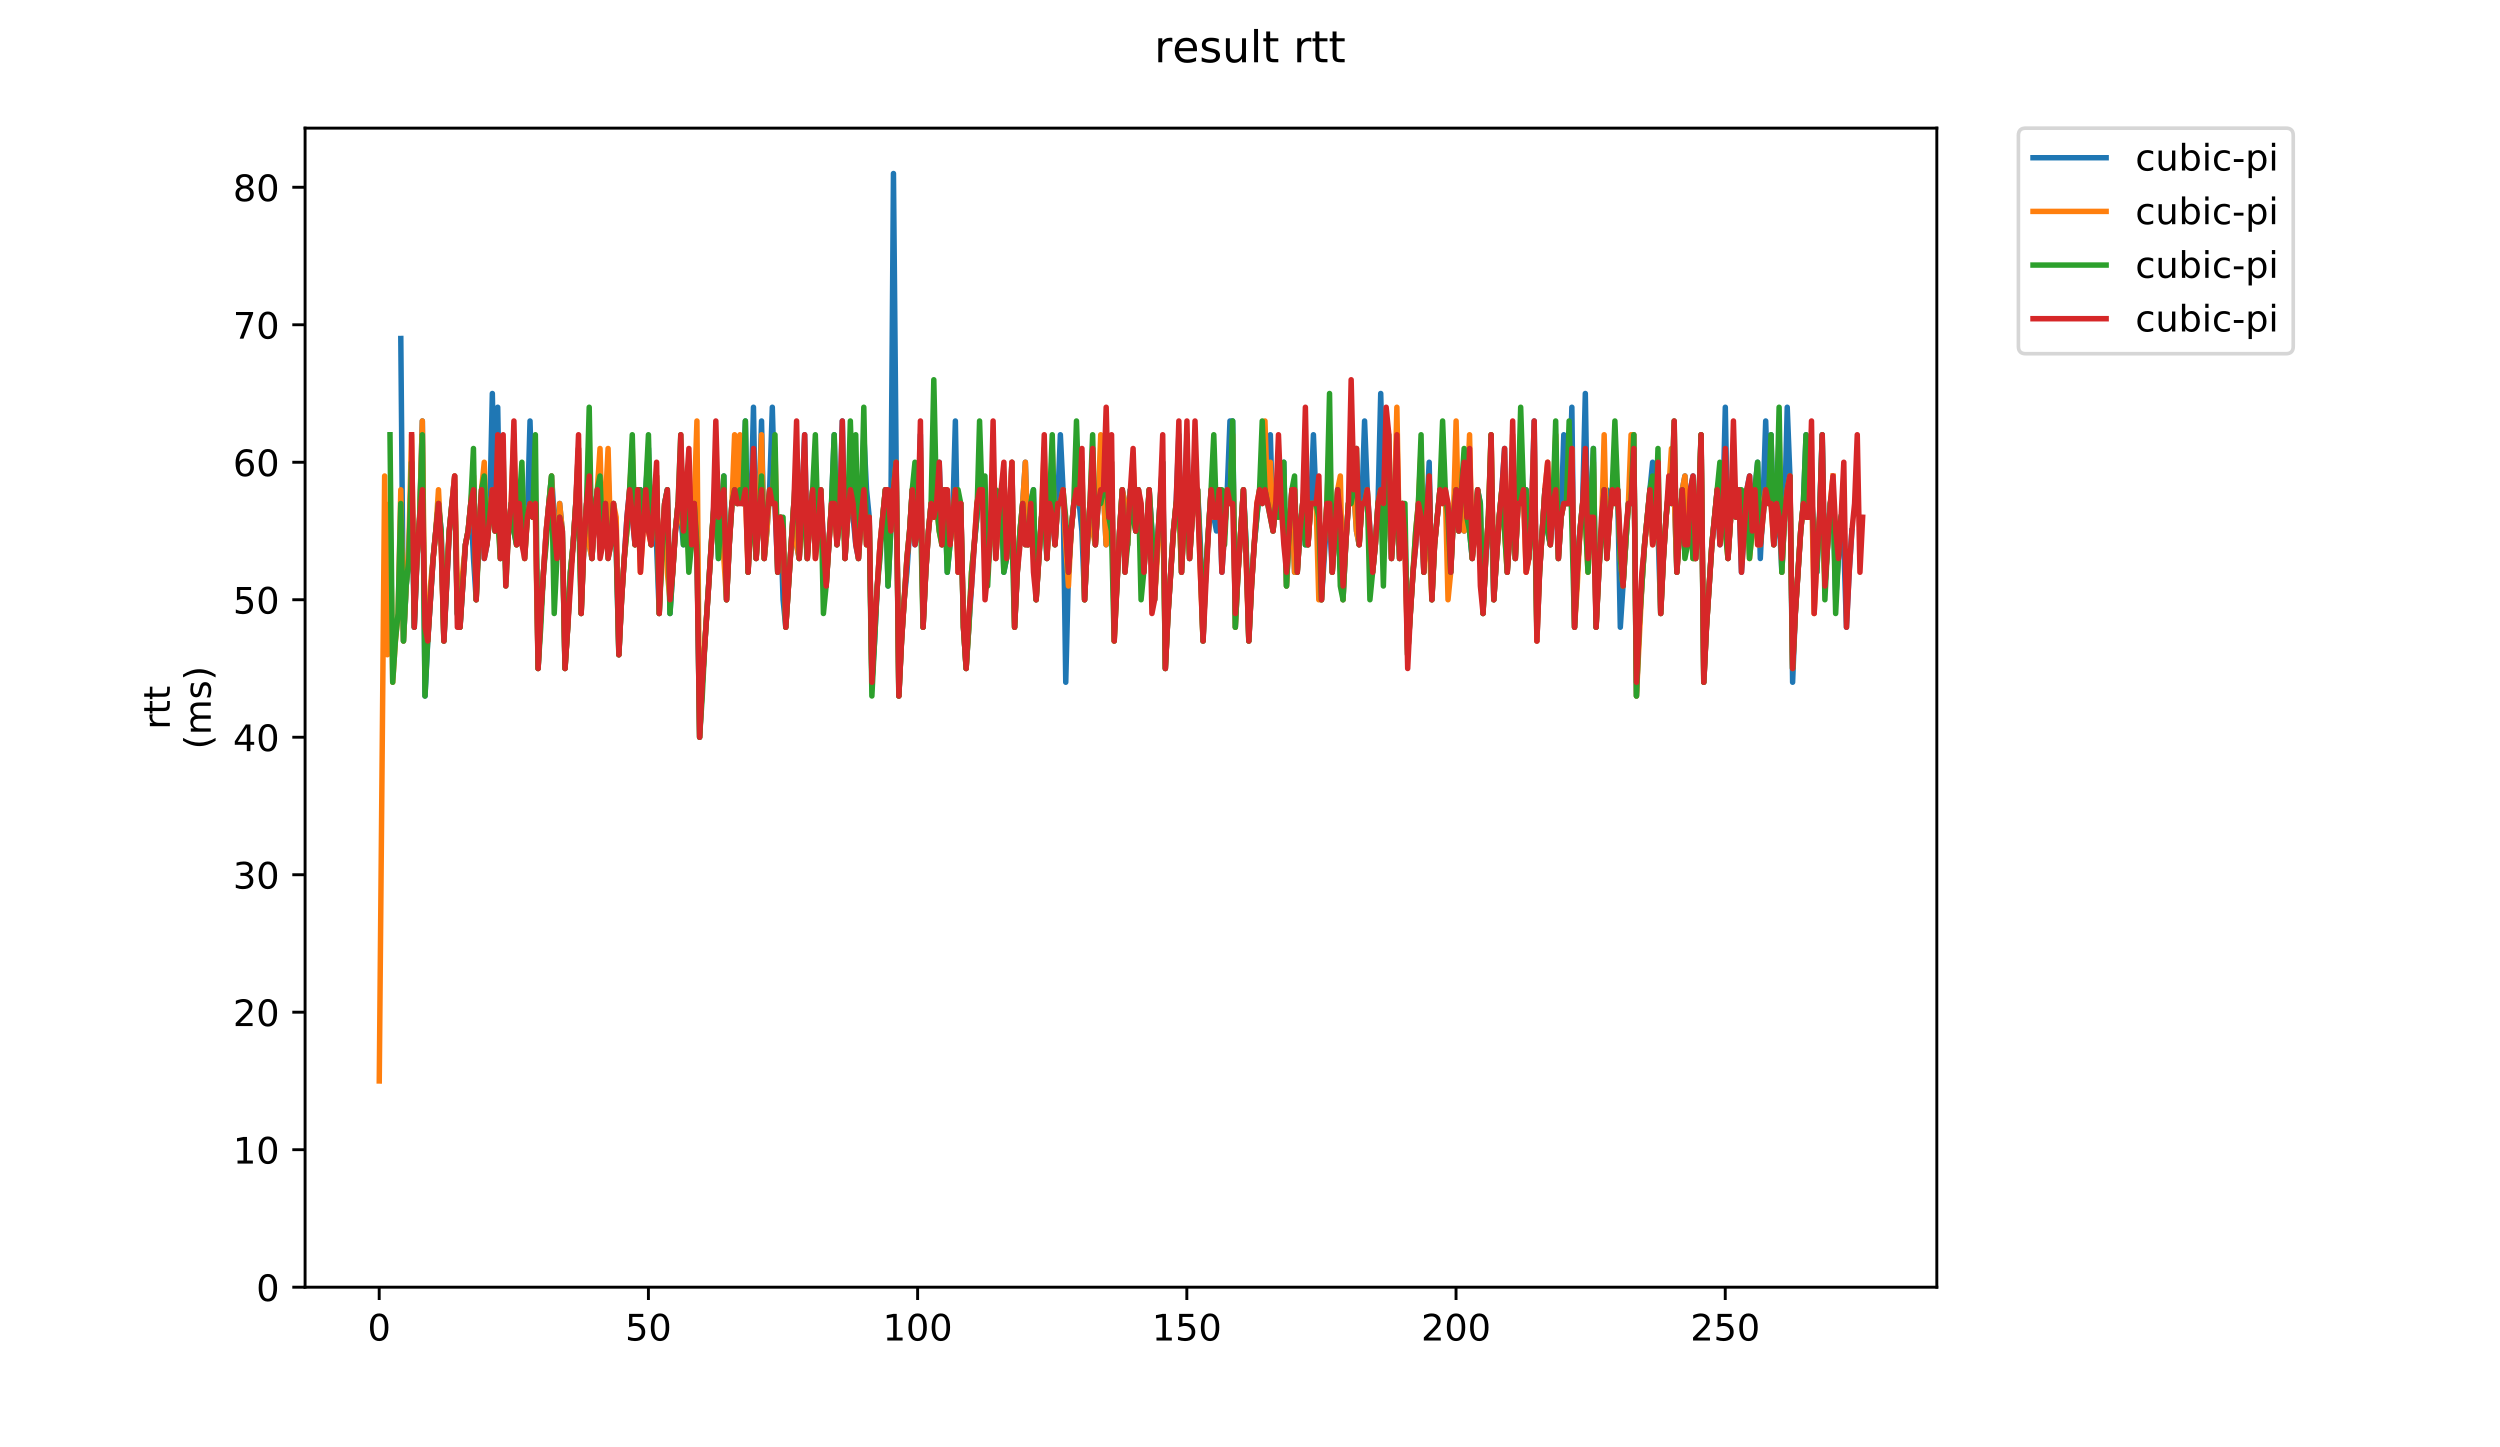 <?xml version="1.0" encoding="utf-8" standalone="no"?>
<!DOCTYPE svg PUBLIC "-//W3C//DTD SVG 1.1//EN"
  "http://www.w3.org/Graphics/SVG/1.1/DTD/svg11.dtd">
<!-- Created with matplotlib (https://matplotlib.org/) -->
<svg height="396pt" version="1.1" viewBox="0 0 684 396" width="684pt" xmlns="http://www.w3.org/2000/svg" xmlns:xlink="http://www.w3.org/1999/xlink">
 <defs>
  <style type="text/css">
*{stroke-linecap:butt;stroke-linejoin:round;}
  </style>
 </defs>
 <g id="figure_1">
  <g id="patch_1">
   <path d="M 0 396 
L 684 396 
L 684 0 
L 0 0 
z
" style="fill:#ffffff;"/>
  </g>
  <g id="axes_1">
   <g id="patch_2">
    <path d="M 83.472 352.174 
L 529.913 352.174 
L 529.913 35.062 
L 83.472 35.062 
z
" style="fill:#ffffff;"/>
   </g>
   <g id="matplotlib.axis_1">
    <g id="xtick_1">
     <g id="line2d_1">
      <defs>
       <path d="M 0 0 
L 0 3.5 
" id="m9f8ca93bd1" style="stroke:#000000;stroke-width:0.8;"/>
      </defs>
      <g>
       <use style="stroke:#000000;stroke-width:0.8;" x="103.75" xlink:href="#m9f8ca93bd1" y="352.174"/>
      </g>
     </g>
     <g id="text_1">
      <!-- 0 -->
      <defs>
       <path d="M 31.781 66.406 
Q 24.172 66.406 20.328 58.906 
Q 16.5 51.422 16.5 36.375 
Q 16.5 21.391 20.328 13.891 
Q 24.172 6.391 31.781 6.391 
Q 39.453 6.391 43.281 13.891 
Q 47.125 21.391 47.125 36.375 
Q 47.125 51.422 43.281 58.906 
Q 39.453 66.406 31.781 66.406 
z
M 31.781 74.219 
Q 44.047 74.219 50.516 64.516 
Q 56.984 54.828 56.984 36.375 
Q 56.984 17.969 50.516 8.266 
Q 44.047 -1.422 31.781 -1.422 
Q 19.531 -1.422 13.062 8.266 
Q 6.594 17.969 6.594 36.375 
Q 6.594 54.828 13.062 64.516 
Q 19.531 74.219 31.781 74.219 
z
" id="DejaVuSans-48"/>
      </defs>
      <g transform="translate(100.569 366.773)scale(0.1 -0.1)">
       <use xlink:href="#DejaVuSans-48"/>
      </g>
     </g>
    </g>
    <g id="xtick_2">
     <g id="line2d_2">
      <g>
       <use style="stroke:#000000;stroke-width:0.8;" x="177.406" xlink:href="#m9f8ca93bd1" y="352.174"/>
      </g>
     </g>
     <g id="text_2">
      <!-- 50 -->
      <defs>
       <path d="M 10.797 72.906 
L 49.516 72.906 
L 49.516 64.594 
L 19.828 64.594 
L 19.828 46.734 
Q 21.969 47.469 24.109 47.828 
Q 26.266 48.188 28.422 48.188 
Q 40.625 48.188 47.75 41.5 
Q 54.891 34.812 54.891 23.391 
Q 54.891 11.625 47.562 5.094 
Q 40.234 -1.422 26.906 -1.422 
Q 22.312 -1.422 17.547 -0.641 
Q 12.797 0.141 7.719 1.703 
L 7.719 11.625 
Q 12.109 9.234 16.797 8.062 
Q 21.484 6.891 26.703 6.891 
Q 35.156 6.891 40.078 11.328 
Q 45.016 15.766 45.016 23.391 
Q 45.016 31 40.078 35.438 
Q 35.156 39.891 26.703 39.891 
Q 22.75 39.891 18.812 39.016 
Q 14.891 38.141 10.797 36.281 
z
" id="DejaVuSans-53"/>
      </defs>
      <g transform="translate(171.043 366.773)scale(0.1 -0.1)">
       <use xlink:href="#DejaVuSans-53"/>
       <use x="63.623" xlink:href="#DejaVuSans-48"/>
      </g>
     </g>
    </g>
    <g id="xtick_3">
     <g id="line2d_3">
      <g>
       <use style="stroke:#000000;stroke-width:0.8;" x="251.061" xlink:href="#m9f8ca93bd1" y="352.174"/>
      </g>
     </g>
     <g id="text_3">
      <!-- 100 -->
      <defs>
       <path d="M 12.406 8.297 
L 28.516 8.297 
L 28.516 63.922 
L 10.984 60.406 
L 10.984 69.391 
L 28.422 72.906 
L 38.281 72.906 
L 38.281 8.297 
L 54.391 8.297 
L 54.391 0 
L 12.406 0 
z
" id="DejaVuSans-49"/>
      </defs>
      <g transform="translate(241.518 366.773)scale(0.1 -0.1)">
       <use xlink:href="#DejaVuSans-49"/>
       <use x="63.623" xlink:href="#DejaVuSans-48"/>
       <use x="127.246" xlink:href="#DejaVuSans-48"/>
      </g>
     </g>
    </g>
    <g id="xtick_4">
     <g id="line2d_4">
      <g>
       <use style="stroke:#000000;stroke-width:0.8;" x="324.717" xlink:href="#m9f8ca93bd1" y="352.174"/>
      </g>
     </g>
     <g id="text_4">
      <!-- 150 -->
      <g transform="translate(315.173 366.773)scale(0.1 -0.1)">
       <use xlink:href="#DejaVuSans-49"/>
       <use x="63.623" xlink:href="#DejaVuSans-53"/>
       <use x="127.246" xlink:href="#DejaVuSans-48"/>
      </g>
     </g>
    </g>
    <g id="xtick_5">
     <g id="line2d_5">
      <g>
       <use style="stroke:#000000;stroke-width:0.8;" x="398.372" xlink:href="#m9f8ca93bd1" y="352.174"/>
      </g>
     </g>
     <g id="text_5">
      <!-- 200 -->
      <defs>
       <path d="M 19.188 8.297 
L 53.609 8.297 
L 53.609 0 
L 7.328 0 
L 7.328 8.297 
Q 12.938 14.109 22.625 23.891 
Q 32.328 33.688 34.812 36.531 
Q 39.547 41.844 41.422 45.531 
Q 43.312 49.219 43.312 52.781 
Q 43.312 58.594 39.234 62.25 
Q 35.156 65.922 28.609 65.922 
Q 23.969 65.922 18.812 64.312 
Q 13.672 62.703 7.812 59.422 
L 7.812 69.391 
Q 13.766 71.781 18.938 73 
Q 24.125 74.219 28.422 74.219 
Q 39.75 74.219 46.484 68.547 
Q 53.219 62.891 53.219 53.422 
Q 53.219 48.922 51.531 44.891 
Q 49.859 40.875 45.406 35.406 
Q 44.188 33.984 37.641 27.219 
Q 31.109 20.453 19.188 8.297 
z
" id="DejaVuSans-50"/>
      </defs>
      <g transform="translate(388.829 366.773)scale(0.1 -0.1)">
       <use xlink:href="#DejaVuSans-50"/>
       <use x="63.623" xlink:href="#DejaVuSans-48"/>
       <use x="127.246" xlink:href="#DejaVuSans-48"/>
      </g>
     </g>
    </g>
    <g id="xtick_6">
     <g id="line2d_6">
      <g>
       <use style="stroke:#000000;stroke-width:0.8;" x="472.028" xlink:href="#m9f8ca93bd1" y="352.174"/>
      </g>
     </g>
     <g id="text_6">
      <!-- 250 -->
      <g transform="translate(462.484 366.773)scale(0.1 -0.1)">
       <use xlink:href="#DejaVuSans-50"/>
       <use x="63.623" xlink:href="#DejaVuSans-53"/>
       <use x="127.246" xlink:href="#DejaVuSans-48"/>
      </g>
     </g>
    </g>
   </g>
   <g id="matplotlib.axis_2">
    <g id="ytick_1">
     <g id="line2d_7">
      <defs>
       <path d="M 0 0 
L -3.5 0 
" id="m2cd973dbc5" style="stroke:#000000;stroke-width:0.8;"/>
      </defs>
      <g>
       <use style="stroke:#000000;stroke-width:0.8;" x="83.472" xlink:href="#m2cd973dbc5" y="352.174"/>
      </g>
     </g>
     <g id="text_7">
      <!-- 0 -->
      <g transform="translate(70.11 355.973)scale(0.1 -0.1)">
       <use xlink:href="#DejaVuSans-48"/>
      </g>
     </g>
    </g>
    <g id="ytick_2">
     <g id="line2d_8">
      <g>
       <use style="stroke:#000000;stroke-width:0.8;" x="83.472" xlink:href="#m2cd973dbc5" y="314.557"/>
      </g>
     </g>
     <g id="text_8">
      <!-- 10 -->
      <g transform="translate(63.747 318.356)scale(0.1 -0.1)">
       <use xlink:href="#DejaVuSans-49"/>
       <use x="63.623" xlink:href="#DejaVuSans-48"/>
      </g>
     </g>
    </g>
    <g id="ytick_3">
     <g id="line2d_9">
      <g>
       <use style="stroke:#000000;stroke-width:0.8;" x="83.472" xlink:href="#m2cd973dbc5" y="276.94"/>
      </g>
     </g>
     <g id="text_9">
      <!-- 20 -->
      <g transform="translate(63.747 280.739)scale(0.1 -0.1)">
       <use xlink:href="#DejaVuSans-50"/>
       <use x="63.623" xlink:href="#DejaVuSans-48"/>
      </g>
     </g>
    </g>
    <g id="ytick_4">
     <g id="line2d_10">
      <g>
       <use style="stroke:#000000;stroke-width:0.8;" x="83.472" xlink:href="#m2cd973dbc5" y="239.323"/>
      </g>
     </g>
     <g id="text_10">
      <!-- 30 -->
      <defs>
       <path d="M 40.578 39.312 
Q 47.656 37.797 51.625 33 
Q 55.609 28.219 55.609 21.188 
Q 55.609 10.406 48.188 4.484 
Q 40.766 -1.422 27.094 -1.422 
Q 22.516 -1.422 17.656 -0.516 
Q 12.797 0.391 7.625 2.203 
L 7.625 11.719 
Q 11.719 9.328 16.594 8.109 
Q 21.484 6.891 26.812 6.891 
Q 36.078 6.891 40.938 10.547 
Q 45.797 14.203 45.797 21.188 
Q 45.797 27.641 41.281 31.266 
Q 36.766 34.906 28.719 34.906 
L 20.219 34.906 
L 20.219 43.016 
L 29.109 43.016 
Q 36.375 43.016 40.234 45.922 
Q 44.094 48.828 44.094 54.297 
Q 44.094 59.906 40.109 62.906 
Q 36.141 65.922 28.719 65.922 
Q 24.656 65.922 20.016 65.031 
Q 15.375 64.156 9.812 62.312 
L 9.812 71.094 
Q 15.438 72.656 20.344 73.438 
Q 25.25 74.219 29.594 74.219 
Q 40.828 74.219 47.359 69.109 
Q 53.906 64.016 53.906 55.328 
Q 53.906 49.266 50.438 45.094 
Q 46.969 40.922 40.578 39.312 
z
" id="DejaVuSans-51"/>
      </defs>
      <g transform="translate(63.747 243.122)scale(0.1 -0.1)">
       <use xlink:href="#DejaVuSans-51"/>
       <use x="63.623" xlink:href="#DejaVuSans-48"/>
      </g>
     </g>
    </g>
    <g id="ytick_5">
     <g id="line2d_11">
      <g>
       <use style="stroke:#000000;stroke-width:0.8;" x="83.472" xlink:href="#m2cd973dbc5" y="201.706"/>
      </g>
     </g>
     <g id="text_11">
      <!-- 40 -->
      <defs>
       <path d="M 37.797 64.312 
L 12.891 25.391 
L 37.797 25.391 
z
M 35.203 72.906 
L 47.609 72.906 
L 47.609 25.391 
L 58.016 25.391 
L 58.016 17.188 
L 47.609 17.188 
L 47.609 0 
L 37.797 0 
L 37.797 17.188 
L 4.891 17.188 
L 4.891 26.703 
z
" id="DejaVuSans-52"/>
      </defs>
      <g transform="translate(63.747 205.505)scale(0.1 -0.1)">
       <use xlink:href="#DejaVuSans-52"/>
       <use x="63.623" xlink:href="#DejaVuSans-48"/>
      </g>
     </g>
    </g>
    <g id="ytick_6">
     <g id="line2d_12">
      <g>
       <use style="stroke:#000000;stroke-width:0.8;" x="83.472" xlink:href="#m2cd973dbc5" y="164.089"/>
      </g>
     </g>
     <g id="text_12">
      <!-- 50 -->
      <g transform="translate(63.747 167.888)scale(0.1 -0.1)">
       <use xlink:href="#DejaVuSans-53"/>
       <use x="63.623" xlink:href="#DejaVuSans-48"/>
      </g>
     </g>
    </g>
    <g id="ytick_7">
     <g id="line2d_13">
      <g>
       <use style="stroke:#000000;stroke-width:0.8;" x="83.472" xlink:href="#m2cd973dbc5" y="126.472"/>
      </g>
     </g>
     <g id="text_13">
      <!-- 60 -->
      <defs>
       <path d="M 33.016 40.375 
Q 26.375 40.375 22.484 35.828 
Q 18.609 31.297 18.609 23.391 
Q 18.609 15.531 22.484 10.953 
Q 26.375 6.391 33.016 6.391 
Q 39.656 6.391 43.531 10.953 
Q 47.406 15.531 47.406 23.391 
Q 47.406 31.297 43.531 35.828 
Q 39.656 40.375 33.016 40.375 
z
M 52.594 71.297 
L 52.594 62.312 
Q 48.875 64.062 45.094 64.984 
Q 41.312 65.922 37.594 65.922 
Q 27.828 65.922 22.672 59.328 
Q 17.531 52.734 16.797 39.406 
Q 19.672 43.656 24.016 45.922 
Q 28.375 48.188 33.594 48.188 
Q 44.578 48.188 50.953 41.516 
Q 57.328 34.859 57.328 23.391 
Q 57.328 12.156 50.688 5.359 
Q 44.047 -1.422 33.016 -1.422 
Q 20.359 -1.422 13.672 8.266 
Q 6.984 17.969 6.984 36.375 
Q 6.984 53.656 15.188 63.938 
Q 23.391 74.219 37.203 74.219 
Q 40.922 74.219 44.703 73.484 
Q 48.484 72.75 52.594 71.297 
z
" id="DejaVuSans-54"/>
      </defs>
      <g transform="translate(63.747 130.271)scale(0.1 -0.1)">
       <use xlink:href="#DejaVuSans-54"/>
       <use x="63.623" xlink:href="#DejaVuSans-48"/>
      </g>
     </g>
    </g>
    <g id="ytick_8">
     <g id="line2d_14">
      <g>
       <use style="stroke:#000000;stroke-width:0.8;" x="83.472" xlink:href="#m2cd973dbc5" y="88.855"/>
      </g>
     </g>
     <g id="text_14">
      <!-- 70 -->
      <defs>
       <path d="M 8.203 72.906 
L 55.078 72.906 
L 55.078 68.703 
L 28.609 0 
L 18.312 0 
L 43.219 64.594 
L 8.203 64.594 
z
" id="DejaVuSans-55"/>
      </defs>
      <g transform="translate(63.747 92.654)scale(0.1 -0.1)">
       <use xlink:href="#DejaVuSans-55"/>
       <use x="63.623" xlink:href="#DejaVuSans-48"/>
      </g>
     </g>
    </g>
    <g id="ytick_9">
     <g id="line2d_15">
      <g>
       <use style="stroke:#000000;stroke-width:0.8;" x="83.472" xlink:href="#m2cd973dbc5" y="51.238"/>
      </g>
     </g>
     <g id="text_15">
      <!-- 80 -->
      <defs>
       <path d="M 31.781 34.625 
Q 24.75 34.625 20.719 30.859 
Q 16.703 27.094 16.703 20.516 
Q 16.703 13.922 20.719 10.156 
Q 24.75 6.391 31.781 6.391 
Q 38.812 6.391 42.859 10.172 
Q 46.922 13.969 46.922 20.516 
Q 46.922 27.094 42.891 30.859 
Q 38.875 34.625 31.781 34.625 
z
M 21.922 38.812 
Q 15.578 40.375 12.031 44.719 
Q 8.5 49.078 8.5 55.328 
Q 8.5 64.062 14.719 69.141 
Q 20.953 74.219 31.781 74.219 
Q 42.672 74.219 48.875 69.141 
Q 55.078 64.062 55.078 55.328 
Q 55.078 49.078 51.531 44.719 
Q 48 40.375 41.703 38.812 
Q 48.828 37.156 52.797 32.312 
Q 56.781 27.484 56.781 20.516 
Q 56.781 9.906 50.312 4.234 
Q 43.844 -1.422 31.781 -1.422 
Q 19.734 -1.422 13.25 4.234 
Q 6.781 9.906 6.781 20.516 
Q 6.781 27.484 10.781 32.312 
Q 14.797 37.156 21.922 38.812 
z
M 18.312 54.391 
Q 18.312 48.734 21.844 45.562 
Q 25.391 42.391 31.781 42.391 
Q 38.141 42.391 41.719 45.562 
Q 45.312 48.734 45.312 54.391 
Q 45.312 60.062 41.719 63.234 
Q 38.141 66.406 31.781 66.406 
Q 25.391 66.406 21.844 63.234 
Q 18.312 60.062 18.312 54.391 
z
" id="DejaVuSans-56"/>
      </defs>
      <g transform="translate(63.747 55.037)scale(0.1 -0.1)">
       <use xlink:href="#DejaVuSans-56"/>
       <use x="63.623" xlink:href="#DejaVuSans-48"/>
      </g>
     </g>
    </g>
    <g id="text_16">
     <!-- rtt -->
     <defs>
      <path d="M 41.109 46.297 
Q 39.594 47.172 37.812 47.578 
Q 36.031 48 33.891 48 
Q 26.266 48 22.188 43.047 
Q 18.109 38.094 18.109 28.812 
L 18.109 0 
L 9.078 0 
L 9.078 54.688 
L 18.109 54.688 
L 18.109 46.188 
Q 20.953 51.172 25.484 53.578 
Q 30.031 56 36.531 56 
Q 37.453 56 38.578 55.875 
Q 39.703 55.766 41.062 55.516 
z
" id="DejaVuSans-114"/>
      <path d="M 18.312 70.219 
L 18.312 54.688 
L 36.812 54.688 
L 36.812 47.703 
L 18.312 47.703 
L 18.312 18.016 
Q 18.312 11.328 20.141 9.422 
Q 21.969 7.516 27.594 7.516 
L 36.812 7.516 
L 36.812 0 
L 27.594 0 
Q 17.188 0 13.234 3.875 
Q 9.281 7.766 9.281 18.016 
L 9.281 47.703 
L 2.688 47.703 
L 2.688 54.688 
L 9.281 54.688 
L 9.281 70.219 
z
" id="DejaVuSans-116"/>
     </defs>
     <g transform="translate(46.47 199.594)rotate(-90)scale(0.1 -0.1)">
      <use xlink:href="#DejaVuSans-114"/>
      <use x="41.113" xlink:href="#DejaVuSans-116"/>
      <use x="80.322" xlink:href="#DejaVuSans-116"/>
     </g>
     <!-- (ms) -->
     <defs>
      <path d="M 31 75.875 
Q 24.469 64.656 21.281 53.656 
Q 18.109 42.672 18.109 31.391 
Q 18.109 20.125 21.312 9.062 
Q 24.516 -2 31 -13.188 
L 23.188 -13.188 
Q 15.875 -1.703 12.234 9.375 
Q 8.594 20.453 8.594 31.391 
Q 8.594 42.281 12.203 53.312 
Q 15.828 64.359 23.188 75.875 
z
" id="DejaVuSans-40"/>
      <path d="M 52 44.188 
Q 55.375 50.25 60.062 53.125 
Q 64.75 56 71.094 56 
Q 79.641 56 84.281 50.016 
Q 88.922 44.047 88.922 33.016 
L 88.922 0 
L 79.891 0 
L 79.891 32.719 
Q 79.891 40.578 77.094 44.375 
Q 74.312 48.188 68.609 48.188 
Q 61.625 48.188 57.562 43.547 
Q 53.516 38.922 53.516 30.906 
L 53.516 0 
L 44.484 0 
L 44.484 32.719 
Q 44.484 40.625 41.703 44.406 
Q 38.922 48.188 33.109 48.188 
Q 26.219 48.188 22.156 43.531 
Q 18.109 38.875 18.109 30.906 
L 18.109 0 
L 9.078 0 
L 9.078 54.688 
L 18.109 54.688 
L 18.109 46.188 
Q 21.188 51.219 25.484 53.609 
Q 29.781 56 35.688 56 
Q 41.656 56 45.828 52.969 
Q 50 49.953 52 44.188 
z
" id="DejaVuSans-109"/>
      <path d="M 44.281 53.078 
L 44.281 44.578 
Q 40.484 46.531 36.375 47.5 
Q 32.281 48.484 27.875 48.484 
Q 21.188 48.484 17.844 46.438 
Q 14.5 44.391 14.5 40.281 
Q 14.5 37.156 16.891 35.375 
Q 19.281 33.594 26.516 31.984 
L 29.594 31.297 
Q 39.156 29.25 43.188 25.516 
Q 47.219 21.781 47.219 15.094 
Q 47.219 7.469 41.188 3.016 
Q 35.156 -1.422 24.609 -1.422 
Q 20.219 -1.422 15.453 -0.562 
Q 10.688 0.297 5.422 2 
L 5.422 11.281 
Q 10.406 8.688 15.234 7.391 
Q 20.062 6.109 24.812 6.109 
Q 31.156 6.109 34.562 8.281 
Q 37.984 10.453 37.984 14.406 
Q 37.984 18.062 35.516 20.016 
Q 33.062 21.969 24.703 23.781 
L 21.578 24.516 
Q 13.234 26.266 9.516 29.906 
Q 5.812 33.547 5.812 39.891 
Q 5.812 47.609 11.281 51.797 
Q 16.75 56 26.812 56 
Q 31.781 56 36.172 55.266 
Q 40.578 54.547 44.281 53.078 
z
" id="DejaVuSans-115"/>
      <path d="M 8.016 75.875 
L 15.828 75.875 
Q 23.141 64.359 26.781 53.312 
Q 30.422 42.281 30.422 31.391 
Q 30.422 20.453 26.781 9.375 
Q 23.141 -1.703 15.828 -13.188 
L 8.016 -13.188 
Q 14.5 -2 17.703 9.062 
Q 20.906 20.125 20.906 31.391 
Q 20.906 42.672 17.703 53.656 
Q 14.5 64.656 8.016 75.875 
z
" id="DejaVuSans-41"/>
     </defs>
     <g transform="translate(57.668 204.995)rotate(-90)scale(0.1 -0.1)">
      <use xlink:href="#DejaVuSans-40"/>
      <use x="39.014" xlink:href="#DejaVuSans-109"/>
      <use x="136.426" xlink:href="#DejaVuSans-115"/>
      <use x="188.525" xlink:href="#DejaVuSans-41"/>
     </g>
    </g>
   </g>
   <g id="line2d_16">
    <path clip-path="url(#pb94a076d55)" d="M 109.659 92.617 
L 110.396 175.374 
L 111.132 160.327 
L 111.869 152.804 
L 112.605 126.472 
L 113.342 171.612 
L 114.078 152.804 
L 114.815 141.519 
L 115.551 115.187 
L 116.288 190.421 
L 117.025 175.374 
L 118.498 152.804 
L 119.971 137.757 
L 120.707 145.28 
L 121.444 175.374 
L 122.917 145.28 
L 124.39 130.234 
L 125.127 167.851 
L 125.863 171.612 
L 127.336 149.042 
L 128.073 145.28 
L 128.809 137.757 
L 129.546 152.804 
L 130.283 164.089 
L 131.019 145.28 
L 131.756 133.995 
L 132.492 152.804 
L 133.229 149.042 
L 133.965 141.519 
L 134.702 107.663 
L 135.438 145.28 
L 136.175 111.425 
L 136.912 152.804 
L 137.648 137.757 
L 138.385 156.566 
L 139.121 145.28 
L 139.858 137.757 
L 140.594 145.28 
L 141.331 149.042 
L 142.067 137.757 
L 142.804 149.042 
L 143.541 149.042 
L 144.277 141.519 
L 145.014 115.187 
L 145.75 141.519 
L 146.487 137.757 
L 147.223 182.897 
L 147.96 167.851 
L 149.433 145.28 
L 150.906 130.234 
L 152.379 152.804 
L 153.116 137.757 
L 153.852 145.28 
L 154.589 182.897 
L 155.325 171.612 
L 156.062 156.566 
L 156.799 149.042 
L 157.535 137.757 
L 158.272 122.71 
L 159.008 167.851 
L 159.745 149.042 
L 160.481 137.757 
L 161.218 149.042 
L 161.954 152.804 
L 162.691 141.519 
L 163.428 133.995 
L 164.164 149.042 
L 164.901 149.042 
L 165.637 137.757 
L 166.374 130.234 
L 167.11 149.042 
L 167.847 137.757 
L 168.583 149.042 
L 169.32 179.136 
L 170.057 164.089 
L 171.53 141.519 
L 172.266 133.995 
L 173.739 149.042 
L 174.476 133.995 
L 175.212 133.995 
L 175.949 145.28 
L 177.422 122.71 
L 178.159 149.042 
L 178.895 137.757 
L 179.632 149.042 
L 180.368 167.851 
L 181.105 149.042 
L 181.841 137.757 
L 182.578 133.995 
L 183.315 167.851 
L 184.788 145.28 
L 185.524 137.757 
L 186.261 141.519 
L 186.997 149.042 
L 187.734 137.757 
L 188.47 133.995 
L 189.207 149.042 
L 189.944 137.757 
L 190.68 149.042 
L 191.417 201.706 
L 192.153 186.659 
L 195.836 130.234 
L 196.573 152.804 
L 198.046 130.234 
L 198.782 164.089 
L 199.519 149.042 
L 200.255 137.757 
L 200.992 133.995 
L 201.728 137.757 
L 202.465 133.995 
L 203.202 137.757 
L 203.938 115.187 
L 204.675 156.566 
L 205.411 141.519 
L 206.148 111.425 
L 206.884 152.804 
L 207.621 141.519 
L 208.357 115.187 
L 209.094 152.804 
L 209.831 145.28 
L 210.567 133.995 
L 211.304 111.425 
L 212.04 137.757 
L 212.777 156.566 
L 213.513 141.519 
L 214.25 164.089 
L 214.986 171.612 
L 217.196 137.757 
L 217.933 149.042 
L 218.669 152.804 
L 219.406 137.757 
L 220.142 118.949 
L 220.879 152.804 
L 221.615 141.519 
L 222.352 133.995 
L 223.088 133.995 
L 223.825 145.28 
L 224.562 133.995 
L 225.298 149.042 
L 226.035 160.327 
L 227.508 137.757 
L 228.244 118.949 
L 228.981 149.042 
L 229.717 141.519 
L 230.454 115.187 
L 231.191 152.804 
L 231.927 141.519 
L 232.664 133.995 
L 234.137 149.042 
L 234.873 152.804 
L 235.61 141.519 
L 236.346 118.949 
L 237.083 133.995 
L 237.82 141.519 
L 238.556 186.659 
L 239.293 175.374 
L 240.029 160.327 
L 240.766 149.042 
L 242.239 133.995 
L 242.975 160.327 
L 243.712 145.28 
L 244.449 47.476 
L 245.185 126.472 
L 245.922 190.421 
L 246.658 175.374 
L 247.395 164.089 
L 248.131 156.566 
L 249.604 133.995 
L 250.341 149.042 
L 251.078 145.28 
L 251.814 118.949 
L 252.551 171.612 
L 253.287 156.566 
L 254.024 145.28 
L 254.76 137.757 
L 255.497 141.519 
L 256.233 137.757 
L 256.97 126.472 
L 257.707 149.042 
L 258.443 133.995 
L 259.18 156.566 
L 260.653 141.519 
L 261.389 115.187 
L 262.126 156.566 
L 262.862 137.757 
L 263.599 171.612 
L 264.336 182.897 
L 266.545 149.042 
L 268.018 133.995 
L 269.491 141.519 
L 270.228 156.566 
L 271.701 133.995 
L 272.438 152.804 
L 273.174 141.519 
L 273.911 133.995 
L 274.647 156.566 
L 275.384 152.804 
L 276.12 141.519 
L 276.857 126.472 
L 277.594 171.612 
L 278.33 156.566 
L 279.067 145.28 
L 279.803 137.757 
L 280.54 126.472 
L 281.276 149.042 
L 282.013 137.757 
L 282.749 133.995 
L 283.486 164.089 
L 284.959 141.519 
L 285.696 137.757 
L 286.432 152.804 
L 287.169 137.757 
L 287.905 141.519 
L 288.642 149.042 
L 289.378 137.757 
L 290.115 118.949 
L 290.852 133.995 
L 291.588 186.659 
L 292.325 156.566 
L 293.061 145.28 
L 293.798 137.757 
L 294.534 133.995 
L 295.271 137.757 
L 296.007 145.28 
L 296.744 164.089 
L 297.481 149.042 
L 298.217 137.757 
L 298.954 141.519 
L 299.69 149.042 
L 300.427 137.757 
L 301.163 133.995 
L 301.9 133.995 
L 302.636 149.042 
L 303.373 141.519 
L 304.11 126.472 
L 304.846 171.612 
L 305.583 160.327 
L 306.319 145.28 
L 307.056 133.995 
L 307.792 137.757 
L 308.529 149.042 
L 309.265 133.995 
L 310.002 141.519 
L 310.739 145.28 
L 311.475 133.995 
L 312.948 156.566 
L 314.421 133.995 
L 315.158 145.28 
L 315.894 164.089 
L 316.631 149.042 
L 318.104 126.472 
L 318.841 182.897 
L 319.577 167.851 
L 321.05 145.28 
L 321.787 137.757 
L 322.523 118.949 
L 323.26 156.566 
L 323.997 141.519 
L 324.733 118.949 
L 325.47 152.804 
L 326.206 141.519 
L 326.943 133.995 
L 327.679 133.995 
L 328.416 149.042 
L 329.152 175.374 
L 329.889 156.566 
L 331.362 133.995 
L 332.099 141.519 
L 332.835 145.28 
L 333.572 133.995 
L 334.308 156.566 
L 335.781 133.995 
L 336.518 115.187 
L 337.255 115.187 
L 337.991 171.612 
L 338.728 156.566 
L 340.201 133.995 
L 340.937 149.042 
L 341.674 175.374 
L 342.41 160.327 
L 343.147 149.042 
L 344.62 133.995 
L 345.357 137.757 
L 346.093 133.995 
L 346.83 137.757 
L 347.566 118.949 
L 348.303 145.28 
L 349.039 137.757 
L 349.776 141.519 
L 350.513 141.519 
L 351.249 126.472 
L 351.986 160.327 
L 352.722 145.28 
L 353.459 133.995 
L 354.195 156.566 
L 354.932 156.566 
L 355.668 145.28 
L 356.405 137.757 
L 357.142 149.042 
L 357.878 149.042 
L 358.615 137.757 
L 359.351 118.949 
L 360.088 137.757 
L 360.824 141.519 
L 361.561 164.089 
L 363.034 141.519 
L 363.771 141.519 
L 364.507 156.566 
L 365.98 133.995 
L 366.717 141.519 
L 367.453 164.089 
L 368.19 149.042 
L 368.926 137.757 
L 369.663 137.757 
L 370.4 133.995 
L 371.136 145.28 
L 371.873 149.042 
L 372.609 137.757 
L 373.346 115.187 
L 374.082 133.995 
L 375.555 156.566 
L 376.292 149.042 
L 377.029 137.757 
L 377.765 107.663 
L 378.502 137.757 
L 379.238 133.995 
L 379.975 137.757 
L 380.711 152.804 
L 381.448 141.519 
L 382.184 133.995 
L 382.921 152.804 
L 383.658 137.757 
L 384.394 145.28 
L 385.131 179.136 
L 386.604 156.566 
L 387.34 149.042 
L 388.077 137.757 
L 388.813 137.757 
L 389.55 156.566 
L 391.023 126.472 
L 391.76 164.089 
L 392.496 149.042 
L 393.969 133.995 
L 394.706 137.757 
L 395.442 133.995 
L 396.915 156.566 
L 397.652 141.519 
L 398.389 133.995 
L 399.125 145.28 
L 399.862 133.995 
L 400.598 145.28 
L 401.335 141.519 
L 402.071 145.28 
L 402.808 152.804 
L 403.544 141.519 
L 404.281 133.995 
L 405.018 137.757 
L 405.754 167.851 
L 406.491 152.804 
L 407.227 141.519 
L 407.964 137.757 
L 408.7 164.089 
L 410.173 141.519 
L 410.91 133.995 
L 411.647 122.71 
L 412.383 156.566 
L 413.856 133.995 
L 414.593 152.804 
L 415.329 137.757 
L 416.066 137.757 
L 416.802 133.995 
L 417.539 133.995 
L 418.276 152.804 
L 419.012 141.519 
L 419.749 115.187 
L 420.485 175.374 
L 421.222 156.566 
L 422.695 133.995 
L 423.431 145.28 
L 424.168 149.042 
L 424.905 137.757 
L 425.641 133.995 
L 426.378 152.804 
L 427.114 141.519 
L 427.851 118.949 
L 428.587 137.757 
L 429.324 137.757 
L 430.06 111.425 
L 430.797 171.612 
L 431.534 156.566 
L 432.27 145.28 
L 433.007 137.757 
L 433.743 107.663 
L 434.48 152.804 
L 435.216 141.519 
L 435.953 122.71 
L 436.689 171.612 
L 437.426 156.566 
L 438.899 133.995 
L 439.636 133.995 
L 440.372 141.519 
L 441.109 133.995 
L 441.845 137.757 
L 442.582 133.995 
L 443.318 171.612 
L 445.528 137.757 
L 446.265 137.757 
L 447.001 118.949 
L 447.738 190.421 
L 448.474 171.612 
L 449.947 149.042 
L 452.157 126.472 
L 452.894 145.28 
L 453.63 145.28 
L 454.367 167.851 
L 455.103 152.804 
L 455.84 141.519 
L 456.576 133.995 
L 457.313 137.757 
L 458.05 133.995 
L 458.786 156.566 
L 460.259 133.995 
L 460.996 130.234 
L 461.732 149.042 
L 462.469 133.995 
L 463.205 130.234 
L 463.942 152.804 
L 464.679 141.519 
L 465.415 118.949 
L 466.152 186.659 
L 466.888 171.612 
L 468.361 149.042 
L 469.834 133.995 
L 470.571 149.042 
L 471.308 141.519 
L 472.044 111.425 
L 472.781 152.804 
L 473.517 141.519 
L 474.254 133.995 
L 474.99 141.519 
L 475.727 133.995 
L 476.463 156.566 
L 477.937 133.995 
L 478.673 130.234 
L 479.41 145.28 
L 480.146 133.995 
L 480.883 126.472 
L 481.619 152.804 
L 482.356 137.757 
L 483.092 115.187 
L 483.829 137.757 
L 484.566 118.949 
L 485.302 149.042 
L 486.039 141.519 
L 486.775 141.519 
L 487.512 156.566 
L 488.248 141.519 
L 488.985 111.425 
L 489.721 130.234 
L 490.458 186.659 
L 491.195 167.851 
L 492.668 145.28 
L 493.404 137.757 
L 494.141 118.949 
L 494.877 141.519 
L 495.614 133.995 
L 496.35 149.042 
L 497.087 156.566 
L 497.824 141.519 
L 498.56 118.949 
L 499.297 160.327 
L 500.77 137.757 
L 501.506 133.995 
L 502.243 164.089 
L 503.716 141.519 
L 504.453 149.042 
L 505.189 171.612 
L 505.926 156.566 
L 506.662 145.28 
L 506.662 145.28 
" style="fill:none;stroke:#1f77b4;stroke-linecap:square;stroke-width:1.5;"/>
   </g>
   <g id="line2d_17">
    <path clip-path="url(#pb94a076d55)" d="M 103.765 295.749 
L 105.238 130.234 
L 105.975 179.136 
L 106.711 137.757 
L 107.448 186.659 
L 108.184 175.374 
L 108.921 167.851 
L 109.658 133.995 
L 110.394 175.374 
L 111.131 160.327 
L 111.867 149.042 
L 112.604 118.949 
L 113.34 167.851 
L 114.077 152.804 
L 114.813 141.519 
L 115.55 115.187 
L 116.287 175.374 
L 117.023 175.374 
L 117.76 160.327 
L 119.233 145.28 
L 119.969 133.995 
L 120.706 149.042 
L 121.442 175.374 
L 122.179 156.566 
L 122.916 145.28 
L 124.389 130.234 
L 125.125 160.327 
L 125.862 171.612 
L 126.598 156.566 
L 127.335 149.042 
L 128.071 145.28 
L 129.545 130.234 
L 130.281 164.089 
L 131.018 145.28 
L 131.754 133.995 
L 132.491 126.472 
L 133.227 149.042 
L 134.7 133.995 
L 135.437 145.28 
L 136.174 137.757 
L 136.91 152.804 
L 137.647 137.757 
L 138.383 156.566 
L 139.12 145.28 
L 139.856 137.757 
L 140.593 118.949 
L 141.329 149.042 
L 142.066 137.757 
L 142.803 130.234 
L 143.539 152.804 
L 144.276 141.519 
L 145.012 137.757 
L 145.749 141.519 
L 146.485 141.519 
L 147.222 182.897 
L 147.958 167.851 
L 149.432 145.28 
L 150.905 130.234 
L 151.641 149.042 
L 152.378 152.804 
L 153.114 137.757 
L 153.851 145.28 
L 154.587 182.897 
L 155.324 171.612 
L 156.061 156.566 
L 156.797 149.042 
L 157.534 137.757 
L 158.27 122.71 
L 159.007 167.851 
L 159.743 149.042 
L 160.48 137.757 
L 161.216 149.042 
L 161.953 152.804 
L 162.69 141.519 
L 163.426 133.995 
L 164.163 122.71 
L 164.899 149.042 
L 165.636 137.757 
L 166.372 122.71 
L 167.109 149.042 
L 167.845 137.757 
L 168.582 141.519 
L 169.319 179.136 
L 170.055 164.089 
L 170.792 152.804 
L 171.528 145.28 
L 173.001 122.71 
L 173.738 149.042 
L 174.474 133.995 
L 175.211 156.566 
L 176.684 133.995 
L 177.421 145.28 
L 178.157 149.042 
L 178.894 137.757 
L 179.63 130.234 
L 180.367 167.851 
L 181.103 149.042 
L 181.84 137.757 
L 182.576 156.566 
L 183.313 164.089 
L 184.05 156.566 
L 184.786 145.28 
L 185.523 137.757 
L 186.996 145.28 
L 187.732 133.995 
L 188.469 152.804 
L 189.205 149.042 
L 189.942 137.757 
L 190.679 115.187 
L 191.415 201.706 
L 192.152 186.659 
L 195.098 141.519 
L 195.834 133.995 
L 197.308 141.519 
L 198.781 164.089 
L 199.517 149.042 
L 200.254 137.757 
L 200.99 118.949 
L 201.727 137.757 
L 202.463 118.949 
L 203.2 137.757 
L 203.937 133.995 
L 204.673 156.566 
L 205.41 141.519 
L 206.146 141.519 
L 206.883 152.804 
L 207.619 141.519 
L 208.356 118.949 
L 209.092 152.804 
L 209.829 145.28 
L 210.566 133.995 
L 211.302 137.757 
L 212.039 122.71 
L 212.775 156.566 
L 213.512 141.519 
L 214.248 145.28 
L 214.985 171.612 
L 217.195 137.757 
L 217.931 149.042 
L 218.668 152.804 
L 219.404 141.519 
L 220.141 141.519 
L 220.877 152.804 
L 221.614 141.519 
L 222.35 133.995 
L 223.087 152.804 
L 223.824 145.28 
L 224.56 133.995 
L 225.297 152.804 
L 226.033 160.327 
L 227.506 137.757 
L 228.243 137.757 
L 228.979 149.042 
L 229.716 137.757 
L 230.453 130.234 
L 231.189 152.804 
L 231.926 141.519 
L 232.662 133.995 
L 233.399 137.757 
L 234.135 130.234 
L 234.872 152.804 
L 235.608 141.519 
L 236.345 133.995 
L 237.082 149.042 
L 237.818 141.519 
L 238.555 186.659 
L 239.291 171.612 
L 240.764 149.042 
L 242.237 133.995 
L 242.974 141.519 
L 243.711 145.28 
L 244.447 133.995 
L 245.184 126.472 
L 245.92 190.421 
L 246.657 175.374 
L 248.13 152.804 
L 248.866 145.28 
L 249.603 133.995 
L 250.34 133.995 
L 251.076 145.28 
L 251.813 122.71 
L 252.549 171.612 
L 253.286 156.566 
L 254.022 145.28 
L 254.759 137.757 
L 255.495 141.519 
L 256.232 137.757 
L 256.969 145.28 
L 257.705 149.042 
L 258.442 133.995 
L 259.178 137.757 
L 259.915 149.042 
L 261.388 133.995 
L 262.124 156.566 
L 262.861 137.757 
L 263.598 171.612 
L 264.334 182.897 
L 265.071 171.612 
L 265.807 156.566 
L 266.544 149.042 
L 267.28 137.757 
L 268.017 133.995 
L 268.753 133.995 
L 269.49 141.519 
L 270.227 156.566 
L 271.7 133.995 
L 272.436 152.804 
L 273.173 141.519 
L 273.909 133.995 
L 274.646 137.757 
L 275.382 152.804 
L 276.119 141.519 
L 276.856 126.472 
L 277.592 171.612 
L 278.329 156.566 
L 279.065 145.28 
L 279.802 137.757 
L 280.538 126.472 
L 281.275 149.042 
L 282.011 137.757 
L 282.748 137.757 
L 283.485 164.089 
L 284.958 141.519 
L 285.694 122.71 
L 286.431 152.804 
L 287.167 141.519 
L 287.904 122.71 
L 288.64 149.042 
L 289.377 137.757 
L 290.114 137.757 
L 290.85 133.995 
L 291.587 149.042 
L 292.323 160.327 
L 293.06 145.28 
L 293.796 137.757 
L 294.533 133.995 
L 295.269 137.757 
L 296.006 126.472 
L 296.743 164.089 
L 297.479 149.042 
L 298.216 137.757 
L 298.952 145.28 
L 299.689 149.042 
L 300.425 137.757 
L 301.162 118.949 
L 302.635 149.042 
L 303.372 141.519 
L 304.108 126.472 
L 304.845 175.374 
L 306.318 145.28 
L 307.054 133.995 
L 307.791 137.757 
L 308.527 149.042 
L 310.001 126.472 
L 310.737 145.28 
L 311.474 133.995 
L 312.21 149.042 
L 312.947 156.566 
L 314.42 133.995 
L 315.893 164.089 
L 318.103 130.234 
L 318.839 182.897 
L 319.576 167.851 
L 321.049 145.28 
L 321.785 137.757 
L 322.522 137.757 
L 323.259 156.566 
L 323.995 141.519 
L 324.732 137.757 
L 325.468 152.804 
L 326.205 141.519 
L 326.941 133.995 
L 327.678 133.995 
L 328.414 156.566 
L 329.151 175.374 
L 329.888 156.566 
L 331.361 133.995 
L 332.097 141.519 
L 332.834 141.519 
L 333.57 133.995 
L 334.307 137.757 
L 335.043 145.28 
L 335.78 133.995 
L 336.517 137.757 
L 337.253 118.949 
L 337.99 171.612 
L 338.726 156.566 
L 340.199 133.995 
L 340.936 152.804 
L 341.672 175.374 
L 342.409 160.327 
L 343.882 137.757 
L 344.619 133.995 
L 345.355 137.757 
L 346.092 115.187 
L 346.828 137.757 
L 347.565 126.472 
L 348.301 145.28 
L 349.038 137.757 
L 349.774 141.519 
L 350.511 141.519 
L 351.248 130.234 
L 351.984 160.327 
L 352.721 145.28 
L 353.457 133.995 
L 354.194 156.566 
L 354.93 156.566 
L 355.667 145.28 
L 357.14 130.234 
L 357.877 149.042 
L 358.613 137.757 
L 360.086 137.757 
L 360.823 164.089 
L 361.559 164.089 
L 362.296 149.042 
L 363.032 137.757 
L 363.769 118.949 
L 364.506 156.566 
L 365.979 133.995 
L 366.715 130.234 
L 367.452 164.089 
L 368.188 149.042 
L 368.925 137.757 
L 369.661 137.757 
L 370.398 133.995 
L 371.135 145.28 
L 371.871 149.042 
L 372.608 137.757 
L 373.344 137.757 
L 374.081 133.995 
L 374.817 149.042 
L 375.554 156.566 
L 376.29 149.042 
L 377.027 137.757 
L 377.764 133.995 
L 378.5 137.757 
L 379.237 133.995 
L 379.973 137.757 
L 380.71 152.804 
L 381.446 141.519 
L 382.183 111.425 
L 382.919 152.804 
L 383.656 137.757 
L 384.393 149.042 
L 385.129 179.136 
L 387.339 145.28 
L 388.075 137.757 
L 388.812 122.71 
L 389.548 156.566 
L 390.285 141.519 
L 391.022 149.042 
L 391.758 164.089 
L 392.495 149.042 
L 393.968 133.995 
L 394.704 137.757 
L 395.441 133.995 
L 396.177 164.089 
L 396.914 156.566 
L 397.651 141.519 
L 398.387 115.187 
L 399.124 145.28 
L 399.86 133.995 
L 400.597 145.28 
L 401.333 137.757 
L 402.07 118.949 
L 402.806 152.804 
L 403.543 145.28 
L 404.28 133.995 
L 405.016 141.519 
L 405.753 167.851 
L 406.489 152.804 
L 407.226 141.519 
L 407.962 118.949 
L 408.699 164.089 
L 410.172 141.519 
L 410.909 133.995 
L 412.382 156.566 
L 413.118 145.28 
L 413.855 118.949 
L 414.591 152.804 
L 415.328 137.757 
L 416.064 137.757 
L 416.801 133.995 
L 417.538 156.566 
L 418.274 152.804 
L 419.011 141.519 
L 419.747 118.949 
L 420.484 175.374 
L 421.22 156.566 
L 422.693 133.995 
L 423.43 126.472 
L 424.167 149.042 
L 424.903 137.757 
L 425.64 118.949 
L 426.376 152.804 
L 427.113 141.519 
L 427.849 137.757 
L 429.322 137.757 
L 430.059 122.71 
L 430.796 171.612 
L 431.532 160.327 
L 432.269 145.28 
L 433.005 137.757 
L 433.742 141.519 
L 434.478 156.566 
L 435.951 126.472 
L 436.688 171.612 
L 437.425 156.566 
L 438.161 145.28 
L 438.898 118.949 
L 439.634 152.804 
L 440.371 141.519 
L 441.107 133.995 
L 441.844 137.757 
L 442.58 133.995 
L 443.317 152.804 
L 444.054 160.327 
L 445.527 137.757 
L 446.263 118.949 
L 447 118.949 
L 447.736 190.421 
L 449.209 160.327 
L 449.946 149.042 
L 451.419 133.995 
L 452.156 149.042 
L 452.892 145.28 
L 453.629 130.234 
L 454.365 167.851 
L 455.102 152.804 
L 455.838 141.519 
L 456.575 133.995 
L 457.312 122.71 
L 458.048 133.995 
L 458.785 156.566 
L 460.258 133.995 
L 460.994 130.234 
L 461.731 149.042 
L 462.467 137.757 
L 463.204 152.804 
L 463.941 152.804 
L 464.677 141.519 
L 465.414 118.949 
L 466.15 186.659 
L 466.887 171.612 
L 468.36 149.042 
L 469.833 133.995 
L 470.57 130.234 
L 471.306 141.519 
L 472.043 145.28 
L 472.779 152.804 
L 473.516 141.519 
L 474.252 133.995 
L 474.989 141.519 
L 475.725 133.995 
L 476.462 137.757 
L 477.199 145.28 
L 477.935 133.995 
L 478.672 152.804 
L 479.408 145.28 
L 480.145 133.995 
L 480.881 149.042 
L 481.618 149.042 
L 482.354 137.757 
L 483.091 133.995 
L 483.828 137.757 
L 484.564 137.757 
L 485.301 149.042 
L 486.037 137.757 
L 486.774 118.949 
L 487.51 156.566 
L 488.247 141.519 
L 488.983 133.995 
L 489.72 130.234 
L 490.457 182.897 
L 491.193 167.851 
L 492.666 145.28 
L 493.403 137.757 
L 494.139 141.519 
L 494.876 141.519 
L 495.612 130.234 
L 496.349 167.851 
L 497.086 152.804 
L 497.822 141.519 
L 498.559 141.519 
L 499.295 160.327 
L 500.768 137.757 
L 501.505 130.234 
L 501.505 130.234 
" style="fill:none;stroke:#ff7f0e;stroke-linecap:square;stroke-width:1.5;"/>
   </g>
   <g id="line2d_18">
    <path clip-path="url(#pb94a076d55)" d="M 106.702 118.949 
L 107.439 186.659 
L 108.176 175.374 
L 108.912 167.851 
L 109.649 137.757 
L 110.385 175.374 
L 111.122 160.327 
L 111.858 152.804 
L 112.595 126.472 
L 113.331 171.612 
L 114.068 152.804 
L 114.805 141.519 
L 115.541 118.949 
L 116.278 190.421 
L 117.014 175.374 
L 118.487 152.804 
L 119.96 137.757 
L 120.697 145.28 
L 121.434 175.374 
L 122.907 145.28 
L 123.643 137.757 
L 124.38 133.995 
L 125.116 167.851 
L 125.853 171.612 
L 127.326 149.042 
L 128.063 145.28 
L 128.799 137.757 
L 129.536 122.71 
L 130.272 164.089 
L 131.745 133.995 
L 132.482 130.234 
L 133.218 149.042 
L 134.692 133.995 
L 135.428 145.28 
L 136.165 141.519 
L 136.901 152.804 
L 137.638 122.71 
L 138.374 160.327 
L 139.111 145.28 
L 139.847 137.757 
L 140.584 145.28 
L 141.321 149.042 
L 142.794 126.472 
L 143.53 152.804 
L 144.267 141.519 
L 145.003 137.757 
L 145.74 141.519 
L 146.476 118.949 
L 147.213 182.897 
L 147.95 171.612 
L 148.686 156.566 
L 149.423 149.042 
L 150.159 137.757 
L 150.896 130.234 
L 151.632 167.851 
L 152.369 152.804 
L 153.105 141.519 
L 153.842 145.28 
L 154.579 182.897 
L 155.315 171.612 
L 156.052 156.566 
L 156.788 149.042 
L 157.525 137.757 
L 158.261 137.757 
L 158.998 167.851 
L 159.734 149.042 
L 160.471 137.757 
L 161.208 111.425 
L 161.944 152.804 
L 162.681 141.519 
L 163.417 133.995 
L 164.154 130.234 
L 164.89 149.042 
L 165.627 137.757 
L 166.363 152.804 
L 167.1 149.042 
L 167.837 137.757 
L 168.573 149.042 
L 169.31 179.136 
L 170.046 164.089 
L 170.783 152.804 
L 171.519 145.28 
L 172.256 133.995 
L 172.992 118.949 
L 173.729 149.042 
L 174.466 133.995 
L 175.202 133.995 
L 175.939 145.28 
L 176.675 133.995 
L 177.412 118.949 
L 178.148 149.042 
L 178.885 137.757 
L 179.621 130.234 
L 180.358 167.851 
L 181.831 137.757 
L 182.568 133.995 
L 183.304 167.851 
L 184.777 145.28 
L 185.514 137.757 
L 186.25 118.949 
L 186.987 149.042 
L 187.724 137.757 
L 188.46 156.566 
L 189.197 149.042 
L 189.933 137.757 
L 190.67 149.042 
L 191.406 201.706 
L 192.143 190.421 
L 192.879 175.374 
L 195.089 141.519 
L 195.826 133.995 
L 196.562 152.804 
L 198.035 130.234 
L 198.772 164.089 
L 199.508 149.042 
L 200.245 137.757 
L 200.982 133.995 
L 201.718 137.757 
L 202.455 133.995 
L 203.191 137.757 
L 203.928 115.187 
L 204.664 156.566 
L 205.401 141.519 
L 206.137 141.519 
L 206.874 152.804 
L 208.347 130.234 
L 209.084 152.804 
L 209.82 141.519 
L 210.557 133.995 
L 211.293 137.757 
L 212.03 118.949 
L 212.766 156.566 
L 213.503 141.519 
L 214.24 141.519 
L 214.976 171.612 
L 217.922 126.472 
L 218.659 152.804 
L 219.395 137.757 
L 220.132 141.519 
L 220.869 152.804 
L 221.605 141.519 
L 222.342 133.995 
L 223.078 118.949 
L 223.815 145.28 
L 224.551 133.995 
L 225.288 167.851 
L 226.024 160.327 
L 227.498 137.757 
L 228.234 118.949 
L 228.971 149.042 
L 229.707 141.519 
L 230.444 130.234 
L 231.18 152.804 
L 231.917 141.519 
L 232.653 115.187 
L 233.39 137.757 
L 234.127 118.949 
L 234.863 152.804 
L 235.6 141.519 
L 236.336 111.425 
L 237.073 149.042 
L 237.809 141.519 
L 238.546 190.421 
L 240.019 160.327 
L 240.756 152.804 
L 241.492 141.519 
L 242.229 133.995 
L 242.965 160.327 
L 243.702 145.28 
L 244.438 133.995 
L 245.175 126.472 
L 245.911 190.421 
L 246.648 175.374 
L 248.121 152.804 
L 248.858 145.28 
L 249.594 133.995 
L 250.331 126.472 
L 251.067 145.28 
L 251.804 137.757 
L 252.54 171.612 
L 253.277 156.566 
L 254.013 145.28 
L 254.75 137.757 
L 255.487 103.902 
L 256.223 137.757 
L 256.96 145.28 
L 257.696 149.042 
L 258.433 133.995 
L 259.169 156.566 
L 261.379 133.995 
L 262.116 133.995 
L 262.852 137.757 
L 263.589 171.612 
L 264.325 182.897 
L 265.062 171.612 
L 265.798 156.566 
L 267.271 141.519 
L 268.008 115.187 
L 268.745 137.757 
L 269.481 130.234 
L 270.218 160.327 
L 270.954 145.28 
L 271.691 133.995 
L 272.427 133.995 
L 273.164 145.28 
L 273.9 133.995 
L 274.637 156.566 
L 275.374 152.804 
L 276.11 141.519 
L 276.847 145.28 
L 277.583 171.612 
L 278.32 156.566 
L 279.056 145.28 
L 279.793 137.757 
L 280.529 149.042 
L 281.266 149.042 
L 282.003 137.757 
L 282.739 133.995 
L 283.476 164.089 
L 284.949 141.519 
L 285.685 137.757 
L 286.422 152.804 
L 287.158 137.757 
L 287.895 118.949 
L 288.632 149.042 
L 289.368 137.757 
L 290.105 137.757 
L 290.841 133.995 
L 291.578 141.519 
L 292.314 156.566 
L 293.051 145.28 
L 293.787 137.757 
L 294.524 115.187 
L 295.261 137.757 
L 295.997 126.472 
L 296.734 164.089 
L 297.47 149.042 
L 298.207 137.757 
L 298.943 118.949 
L 299.68 149.042 
L 300.416 137.757 
L 301.153 137.757 
L 302.626 130.234 
L 303.363 141.519 
L 304.099 145.28 
L 304.836 175.374 
L 306.309 145.28 
L 307.045 133.995 
L 307.782 156.566 
L 308.519 149.042 
L 309.255 133.995 
L 309.992 141.519 
L 310.728 145.28 
L 311.465 133.995 
L 312.201 164.089 
L 312.938 156.566 
L 314.411 133.995 
L 315.148 145.28 
L 315.884 164.089 
L 316.621 149.042 
L 318.094 126.472 
L 318.83 182.897 
L 319.567 167.851 
L 321.04 145.28 
L 321.777 137.757 
L 322.513 133.995 
L 323.25 156.566 
L 323.986 141.519 
L 324.723 133.995 
L 325.459 152.804 
L 326.196 141.519 
L 326.932 133.995 
L 327.669 133.995 
L 328.406 152.804 
L 329.142 175.374 
L 329.879 156.566 
L 331.352 133.995 
L 332.088 118.949 
L 332.825 141.519 
L 333.561 133.995 
L 334.298 133.995 
L 335.035 149.042 
L 335.771 133.995 
L 336.508 137.757 
L 337.244 115.187 
L 337.981 171.612 
L 338.717 156.566 
L 340.19 133.995 
L 340.927 149.042 
L 341.664 175.374 
L 342.4 160.327 
L 343.137 149.042 
L 344.61 133.995 
L 345.346 115.187 
L 346.083 133.995 
L 348.293 145.28 
L 349.029 137.757 
L 349.766 141.519 
L 350.502 137.757 
L 351.239 126.472 
L 351.975 160.327 
L 352.712 145.28 
L 353.448 133.995 
L 354.185 130.234 
L 354.922 156.566 
L 355.658 145.28 
L 356.395 137.757 
L 357.131 149.042 
L 357.868 149.042 
L 358.604 137.757 
L 360.077 137.757 
L 360.814 141.519 
L 361.551 164.089 
L 362.287 149.042 
L 363.024 137.757 
L 363.76 107.663 
L 364.497 156.566 
L 365.97 133.995 
L 366.706 160.327 
L 367.443 164.089 
L 368.18 149.042 
L 368.916 137.757 
L 369.653 137.757 
L 370.389 133.995 
L 371.126 122.71 
L 371.862 149.042 
L 372.599 137.757 
L 373.335 137.757 
L 374.072 133.995 
L 374.809 164.089 
L 376.282 149.042 
L 377.018 137.757 
L 377.755 133.995 
L 378.491 160.327 
L 379.228 133.995 
L 379.964 118.949 
L 380.701 152.804 
L 381.438 141.519 
L 382.174 133.995 
L 382.911 152.804 
L 383.647 137.757 
L 384.384 137.757 
L 385.12 179.136 
L 387.33 145.28 
L 388.067 137.757 
L 388.803 118.949 
L 389.54 156.566 
L 390.276 141.519 
L 391.013 130.234 
L 391.749 164.089 
L 392.486 149.042 
L 393.959 133.995 
L 394.696 115.187 
L 395.432 133.995 
L 396.169 141.519 
L 396.905 156.566 
L 397.642 141.519 
L 398.378 133.995 
L 399.115 145.28 
L 400.588 122.71 
L 401.325 141.519 
L 402.061 145.28 
L 402.798 152.804 
L 403.534 145.28 
L 404.271 133.995 
L 405.007 137.757 
L 405.744 167.851 
L 406.48 152.804 
L 407.217 141.519 
L 407.954 118.949 
L 408.69 164.089 
L 410.163 141.519 
L 410.9 133.995 
L 412.373 156.566 
L 413.846 133.995 
L 414.583 152.804 
L 415.319 137.757 
L 416.056 111.425 
L 416.792 133.995 
L 417.529 133.995 
L 418.265 152.804 
L 419.002 141.519 
L 419.738 133.995 
L 420.475 171.612 
L 421.212 156.566 
L 422.685 133.995 
L 423.421 145.28 
L 424.158 149.042 
L 424.894 137.757 
L 425.631 115.187 
L 426.367 152.804 
L 427.104 141.519 
L 427.841 137.757 
L 428.577 137.757 
L 429.314 115.187 
L 430.787 171.612 
L 431.523 156.566 
L 432.26 145.28 
L 432.996 137.757 
L 433.733 141.519 
L 434.469 156.566 
L 435.206 141.519 
L 435.943 122.71 
L 436.679 171.612 
L 437.416 156.566 
L 438.889 133.995 
L 439.625 152.804 
L 440.362 141.519 
L 441.098 133.995 
L 441.835 115.187 
L 443.308 152.804 
L 444.045 160.327 
L 445.518 137.757 
L 446.254 137.757 
L 446.991 118.949 
L 447.727 190.421 
L 448.464 171.612 
L 449.937 149.042 
L 451.41 133.995 
L 452.147 130.234 
L 452.883 145.28 
L 453.62 122.71 
L 454.356 167.851 
L 455.093 152.804 
L 455.83 141.519 
L 456.566 133.995 
L 457.303 137.757 
L 458.039 115.187 
L 458.776 156.566 
L 460.249 133.995 
L 460.985 152.804 
L 461.722 149.042 
L 462.459 137.757 
L 463.195 152.804 
L 463.932 152.804 
L 464.668 141.519 
L 465.405 118.949 
L 466.141 186.659 
L 466.878 171.612 
L 468.351 149.042 
L 470.561 126.472 
L 471.297 141.519 
L 472.034 145.28 
L 472.77 152.804 
L 473.507 141.519 
L 474.243 133.995 
L 474.98 141.519 
L 475.717 133.995 
L 476.453 133.995 
L 477.19 145.28 
L 477.926 133.995 
L 478.663 152.804 
L 479.399 145.28 
L 480.136 133.995 
L 480.872 126.472 
L 481.609 149.042 
L 483.082 133.995 
L 483.819 137.757 
L 484.555 118.949 
L 485.292 149.042 
L 486.028 141.519 
L 486.765 111.425 
L 487.501 156.566 
L 488.238 141.519 
L 488.975 133.995 
L 489.711 130.234 
L 490.448 182.897 
L 491.184 167.851 
L 492.657 145.28 
L 493.394 137.757 
L 494.13 118.949 
L 494.867 141.519 
L 495.604 133.995 
L 496.34 149.042 
L 497.077 156.566 
L 497.813 141.519 
L 498.55 118.949 
L 499.286 164.089 
L 500.023 149.042 
L 500.759 137.757 
L 501.496 133.995 
L 502.233 167.851 
L 502.969 152.804 
L 503.706 141.519 
L 503.706 141.519 
" style="fill:none;stroke:#2ca02c;stroke-linecap:square;stroke-width:1.5;"/>
   </g>
   <g id="line2d_19">
    <path clip-path="url(#pb94a076d55)" d="M 112.617 118.949 
L 113.354 171.612 
L 114.09 152.804 
L 114.827 141.519 
L 115.563 133.995 
L 116.3 171.612 
L 117.036 175.374 
L 118.509 152.804 
L 119.983 137.757 
L 120.719 149.042 
L 121.456 175.374 
L 122.929 145.28 
L 124.402 130.234 
L 125.138 171.612 
L 125.875 171.612 
L 127.348 149.042 
L 128.085 145.28 
L 128.821 137.757 
L 129.558 133.995 
L 130.294 164.089 
L 131.031 145.28 
L 131.767 133.995 
L 132.504 152.804 
L 133.241 149.042 
L 134.714 133.995 
L 135.45 145.28 
L 136.187 118.949 
L 136.923 152.804 
L 137.66 118.949 
L 138.396 160.327 
L 139.133 145.28 
L 139.87 137.757 
L 140.606 115.187 
L 141.343 149.042 
L 142.079 137.757 
L 142.816 149.042 
L 143.552 152.804 
L 144.289 141.519 
L 145.025 137.757 
L 145.762 141.519 
L 146.499 137.757 
L 147.235 182.897 
L 147.972 167.851 
L 149.445 145.28 
L 150.181 137.757 
L 150.918 133.995 
L 151.654 145.28 
L 152.391 152.804 
L 153.128 141.519 
L 153.864 145.28 
L 154.601 182.897 
L 157.547 137.757 
L 158.283 118.949 
L 159.02 167.851 
L 159.757 149.042 
L 160.493 137.757 
L 161.23 130.234 
L 161.966 152.804 
L 162.703 141.519 
L 163.439 133.995 
L 164.176 152.804 
L 164.912 149.042 
L 165.649 137.757 
L 166.386 152.804 
L 167.122 149.042 
L 167.859 137.757 
L 168.595 145.28 
L 169.332 179.136 
L 170.068 164.089 
L 171.541 141.519 
L 172.278 133.995 
L 173.751 149.042 
L 174.488 133.995 
L 175.224 156.566 
L 176.697 133.995 
L 177.434 145.28 
L 178.17 149.042 
L 179.644 126.472 
L 180.38 167.851 
L 181.117 149.042 
L 181.853 137.757 
L 182.59 133.995 
L 183.326 164.089 
L 184.063 156.566 
L 184.799 145.28 
L 185.536 137.757 
L 186.273 118.949 
L 187.009 145.28 
L 188.482 122.71 
L 189.219 149.042 
L 189.955 137.757 
L 190.692 152.804 
L 191.428 201.706 
L 192.165 186.659 
L 195.111 141.519 
L 195.848 115.187 
L 196.584 141.519 
L 198.057 133.995 
L 198.794 164.089 
L 199.531 149.042 
L 200.267 137.757 
L 201.004 133.995 
L 201.74 137.757 
L 203.213 137.757 
L 203.95 133.995 
L 204.686 156.566 
L 205.423 141.519 
L 206.16 122.71 
L 206.896 152.804 
L 207.633 141.519 
L 208.369 133.995 
L 209.106 152.804 
L 209.842 141.519 
L 210.579 133.995 
L 211.315 137.757 
L 212.052 137.757 
L 212.789 156.566 
L 213.525 141.519 
L 214.262 145.28 
L 214.998 171.612 
L 217.208 137.757 
L 217.944 115.187 
L 218.681 152.804 
L 219.418 137.757 
L 220.154 118.949 
L 220.891 152.804 
L 221.627 141.519 
L 222.364 133.995 
L 223.1 152.804 
L 223.837 145.28 
L 224.573 133.995 
L 225.31 149.042 
L 226.047 160.327 
L 227.52 137.757 
L 228.256 137.757 
L 228.993 149.042 
L 229.729 141.519 
L 230.466 115.187 
L 231.202 152.804 
L 231.939 141.519 
L 232.675 133.995 
L 233.412 137.757 
L 234.149 149.042 
L 234.885 152.804 
L 235.622 141.519 
L 236.358 133.995 
L 237.095 149.042 
L 237.831 141.519 
L 238.568 186.659 
L 239.304 171.612 
L 240.778 149.042 
L 242.251 133.995 
L 242.987 133.995 
L 243.724 145.28 
L 244.46 133.995 
L 245.197 126.472 
L 245.933 190.421 
L 246.67 175.374 
L 248.143 152.804 
L 248.88 145.28 
L 249.616 133.995 
L 250.353 149.042 
L 251.089 145.28 
L 251.826 115.187 
L 252.562 171.612 
L 253.299 156.566 
L 254.036 145.28 
L 254.772 137.757 
L 255.509 141.519 
L 256.245 137.757 
L 256.982 126.472 
L 257.718 149.042 
L 258.455 133.995 
L 259.191 133.995 
L 259.928 149.042 
L 261.401 133.995 
L 262.138 156.566 
L 262.874 137.757 
L 263.611 171.612 
L 264.347 182.897 
L 265.084 167.851 
L 265.82 160.327 
L 267.294 137.757 
L 268.03 133.995 
L 268.767 133.995 
L 269.503 164.089 
L 270.24 156.566 
L 270.976 145.28 
L 271.713 115.187 
L 272.449 152.804 
L 273.186 141.519 
L 274.659 126.472 
L 275.396 152.804 
L 276.132 141.519 
L 276.869 126.472 
L 277.605 171.612 
L 278.342 156.566 
L 279.078 149.042 
L 279.815 137.757 
L 280.552 149.042 
L 281.288 149.042 
L 282.025 137.757 
L 282.761 156.566 
L 283.498 164.089 
L 284.971 141.519 
L 285.707 118.949 
L 286.444 152.804 
L 287.181 137.757 
L 287.917 141.519 
L 288.654 149.042 
L 289.39 137.757 
L 290.127 137.757 
L 290.863 133.995 
L 292.336 156.566 
L 293.073 145.28 
L 293.81 137.757 
L 294.546 133.995 
L 295.283 137.757 
L 296.019 122.71 
L 296.756 164.089 
L 297.492 149.042 
L 298.229 137.757 
L 298.965 122.71 
L 299.702 149.042 
L 300.439 137.757 
L 301.175 133.995 
L 301.912 133.995 
L 302.648 111.425 
L 303.385 141.519 
L 304.121 118.949 
L 304.858 175.374 
L 306.331 145.28 
L 307.068 133.995 
L 307.804 156.566 
L 310.014 122.71 
L 310.75 145.28 
L 311.487 133.995 
L 312.223 137.757 
L 312.96 156.566 
L 314.433 133.995 
L 315.17 167.851 
L 315.906 164.089 
L 316.643 149.042 
L 317.379 137.757 
L 318.116 118.949 
L 318.852 182.897 
L 319.589 167.851 
L 321.062 145.28 
L 321.799 137.757 
L 322.535 115.187 
L 323.272 156.566 
L 324.008 141.519 
L 324.745 115.187 
L 325.481 152.804 
L 326.218 141.519 
L 326.955 115.187 
L 327.691 137.757 
L 329.164 175.374 
L 330.637 145.28 
L 331.374 133.995 
L 332.11 141.519 
L 332.847 141.519 
L 333.584 133.995 
L 334.32 156.566 
L 335.793 133.995 
L 336.53 137.757 
L 337.266 137.757 
L 338.003 167.851 
L 340.213 133.995 
L 340.949 152.804 
L 341.686 175.374 
L 342.422 160.327 
L 343.895 137.757 
L 344.632 133.995 
L 345.368 137.757 
L 346.105 133.995 
L 348.315 145.28 
L 349.051 137.757 
L 349.788 118.949 
L 350.524 137.757 
L 351.261 149.042 
L 351.997 156.566 
L 353.471 133.995 
L 354.207 133.995 
L 354.944 156.566 
L 355.68 145.28 
L 356.417 137.757 
L 357.153 111.425 
L 357.89 149.042 
L 358.626 137.757 
L 360.1 137.757 
L 360.836 130.234 
L 361.573 164.089 
L 362.309 149.042 
L 363.046 137.757 
L 363.782 137.757 
L 364.519 156.566 
L 365.992 133.995 
L 366.729 141.519 
L 367.465 160.327 
L 368.938 137.757 
L 369.675 103.902 
L 370.411 133.995 
L 371.148 122.71 
L 371.884 149.042 
L 372.621 137.757 
L 373.358 137.757 
L 374.094 133.995 
L 375.567 156.566 
L 376.304 149.042 
L 377.04 137.757 
L 377.777 133.995 
L 378.513 137.757 
L 379.25 111.425 
L 379.987 118.949 
L 380.723 152.804 
L 381.46 141.519 
L 382.196 118.949 
L 382.933 152.804 
L 383.669 137.757 
L 384.406 149.042 
L 385.142 182.897 
L 385.879 167.851 
L 386.616 156.566 
L 387.352 149.042 
L 388.089 137.757 
L 388.825 141.519 
L 389.562 156.566 
L 390.298 141.519 
L 391.035 130.234 
L 391.771 164.089 
L 392.508 149.042 
L 393.981 133.995 
L 394.718 137.757 
L 395.454 133.995 
L 396.191 137.757 
L 396.927 156.566 
L 397.664 141.519 
L 398.4 133.995 
L 399.137 145.28 
L 399.874 133.995 
L 400.61 126.472 
L 401.347 141.519 
L 402.083 122.71 
L 402.82 152.804 
L 403.556 145.28 
L 404.293 133.995 
L 405.029 160.327 
L 405.766 167.851 
L 406.502 152.804 
L 407.239 141.519 
L 407.976 118.949 
L 408.712 164.089 
L 410.185 141.519 
L 410.922 133.995 
L 411.658 122.71 
L 412.395 156.566 
L 413.131 145.28 
L 413.868 115.187 
L 414.605 152.804 
L 415.341 137.757 
L 416.078 137.757 
L 416.814 133.995 
L 417.551 156.566 
L 418.287 152.804 
L 419.024 141.519 
L 419.76 115.187 
L 420.497 175.374 
L 421.234 156.566 
L 422.707 133.995 
L 423.443 126.472 
L 424.18 149.042 
L 424.916 137.757 
L 425.653 133.995 
L 426.389 152.804 
L 427.126 141.519 
L 427.863 137.757 
L 429.336 137.757 
L 430.072 122.71 
L 430.809 171.612 
L 431.545 156.566 
L 432.282 145.28 
L 433.018 137.757 
L 433.755 122.71 
L 434.492 152.804 
L 435.228 141.519 
L 435.965 141.519 
L 436.701 171.612 
L 438.174 141.519 
L 438.911 133.995 
L 439.647 152.804 
L 440.384 141.519 
L 441.121 133.995 
L 441.857 137.757 
L 442.594 133.995 
L 443.33 149.042 
L 444.067 160.327 
L 444.803 145.28 
L 445.54 137.757 
L 446.276 137.757 
L 447.013 122.71 
L 447.75 186.659 
L 449.223 156.566 
L 451.432 133.995 
L 452.169 149.042 
L 452.905 145.28 
L 453.642 126.472 
L 454.379 167.851 
L 455.115 152.804 
L 456.588 130.234 
L 457.325 137.757 
L 458.061 115.187 
L 458.798 156.566 
L 460.271 133.995 
L 461.008 149.042 
L 461.744 149.042 
L 462.481 133.995 
L 463.217 130.234 
L 463.954 152.804 
L 464.69 141.519 
L 465.427 118.949 
L 466.163 186.659 
L 466.9 171.612 
L 468.373 149.042 
L 469.846 133.995 
L 470.583 149.042 
L 471.319 141.519 
L 472.056 122.71 
L 472.792 152.804 
L 473.529 141.519 
L 474.266 115.187 
L 475.002 141.519 
L 475.739 133.995 
L 476.475 156.566 
L 477.948 133.995 
L 478.685 130.234 
L 479.421 145.28 
L 480.158 133.995 
L 480.895 149.042 
L 481.631 149.042 
L 483.104 133.995 
L 483.841 137.757 
L 484.577 137.757 
L 485.314 149.042 
L 486.05 137.757 
L 486.787 141.519 
L 487.524 152.804 
L 488.26 141.519 
L 488.997 133.995 
L 489.733 130.234 
L 490.47 182.897 
L 491.206 167.851 
L 492.679 145.28 
L 493.416 137.757 
L 494.153 141.519 
L 494.889 141.519 
L 495.626 115.187 
L 496.362 167.851 
L 497.099 152.804 
L 497.835 141.519 
L 498.572 118.949 
L 499.308 160.327 
L 500.782 137.757 
L 501.518 130.234 
L 502.255 145.28 
L 502.991 152.804 
L 503.728 141.519 
L 504.464 126.472 
L 505.201 171.612 
L 505.937 156.566 
L 506.674 145.28 
L 507.411 137.757 
L 508.147 118.949 
L 508.884 156.566 
L 509.62 141.519 
L 509.62 141.519 
" style="fill:none;stroke:#d62728;stroke-linecap:square;stroke-width:1.5;"/>
   </g>
   <g id="patch_3">
    <path d="M 83.472 352.174 
L 83.472 35.062 
" style="fill:none;stroke:#000000;stroke-linecap:square;stroke-linejoin:miter;stroke-width:0.8;"/>
   </g>
   <g id="patch_4">
    <path d="M 529.913 352.174 
L 529.913 35.062 
" style="fill:none;stroke:#000000;stroke-linecap:square;stroke-linejoin:miter;stroke-width:0.8;"/>
   </g>
   <g id="patch_5">
    <path d="M 83.472 352.174 
L 529.913 352.174 
" style="fill:none;stroke:#000000;stroke-linecap:square;stroke-linejoin:miter;stroke-width:0.8;"/>
   </g>
   <g id="patch_6">
    <path d="M 83.472 35.062 
L 529.913 35.062 
" style="fill:none;stroke:#000000;stroke-linecap:square;stroke-linejoin:miter;stroke-width:0.8;"/>
   </g>
   <g id="legend_1">
    <g id="patch_7">
     <path d="M 554.235 96.775 
L 625.43 96.775 
Q 627.43 96.775 627.43 94.775 
L 627.43 37.062 
Q 627.43 35.062 625.43 35.062 
L 554.235 35.062 
Q 552.235 35.062 552.235 37.062 
L 552.235 94.775 
Q 552.235 96.775 554.235 96.775 
z
" style="fill:#ffffff;opacity:0.8;stroke:#cccccc;stroke-linejoin:miter;"/>
    </g>
    <g id="line2d_20">
     <path d="M 556.235 43.161 
L 576.235 43.161 
" style="fill:none;stroke:#1f77b4;stroke-linecap:square;stroke-width:1.5;"/>
    </g>
    <g id="line2d_21"/>
    <g id="text_17">
     <!-- cubic-pi -->
     <defs>
      <path d="M 48.781 52.594 
L 48.781 44.188 
Q 44.969 46.297 41.141 47.344 
Q 37.312 48.391 33.406 48.391 
Q 24.656 48.391 19.812 42.844 
Q 14.984 37.312 14.984 27.297 
Q 14.984 17.281 19.812 11.734 
Q 24.656 6.203 33.406 6.203 
Q 37.312 6.203 41.141 7.25 
Q 44.969 8.297 48.781 10.406 
L 48.781 2.094 
Q 45.016 0.344 40.984 -0.531 
Q 36.969 -1.422 32.422 -1.422 
Q 20.062 -1.422 12.781 6.344 
Q 5.516 14.109 5.516 27.297 
Q 5.516 40.672 12.859 48.328 
Q 20.219 56 33.016 56 
Q 37.156 56 41.109 55.141 
Q 45.062 54.297 48.781 52.594 
z
" id="DejaVuSans-99"/>
      <path d="M 8.5 21.578 
L 8.5 54.688 
L 17.484 54.688 
L 17.484 21.922 
Q 17.484 14.156 20.5 10.266 
Q 23.531 6.391 29.594 6.391 
Q 36.859 6.391 41.078 11.031 
Q 45.312 15.672 45.312 23.688 
L 45.312 54.688 
L 54.297 54.688 
L 54.297 0 
L 45.312 0 
L 45.312 8.406 
Q 42.047 3.422 37.719 1 
Q 33.406 -1.422 27.688 -1.422 
Q 18.266 -1.422 13.375 4.438 
Q 8.5 10.297 8.5 21.578 
z
M 31.109 56 
z
" id="DejaVuSans-117"/>
      <path d="M 48.688 27.297 
Q 48.688 37.203 44.609 42.844 
Q 40.531 48.484 33.406 48.484 
Q 26.266 48.484 22.188 42.844 
Q 18.109 37.203 18.109 27.297 
Q 18.109 17.391 22.188 11.75 
Q 26.266 6.109 33.406 6.109 
Q 40.531 6.109 44.609 11.75 
Q 48.688 17.391 48.688 27.297 
z
M 18.109 46.391 
Q 20.953 51.266 25.266 53.625 
Q 29.594 56 35.594 56 
Q 45.562 56 51.781 48.094 
Q 58.016 40.188 58.016 27.297 
Q 58.016 14.406 51.781 6.484 
Q 45.562 -1.422 35.594 -1.422 
Q 29.594 -1.422 25.266 0.953 
Q 20.953 3.328 18.109 8.203 
L 18.109 0 
L 9.078 0 
L 9.078 75.984 
L 18.109 75.984 
z
" id="DejaVuSans-98"/>
      <path d="M 9.422 54.688 
L 18.406 54.688 
L 18.406 0 
L 9.422 0 
z
M 9.422 75.984 
L 18.406 75.984 
L 18.406 64.594 
L 9.422 64.594 
z
" id="DejaVuSans-105"/>
      <path d="M 4.891 31.391 
L 31.203 31.391 
L 31.203 23.391 
L 4.891 23.391 
z
" id="DejaVuSans-45"/>
      <path d="M 18.109 8.203 
L 18.109 -20.797 
L 9.078 -20.797 
L 9.078 54.688 
L 18.109 54.688 
L 18.109 46.391 
Q 20.953 51.266 25.266 53.625 
Q 29.594 56 35.594 56 
Q 45.562 56 51.781 48.094 
Q 58.016 40.188 58.016 27.297 
Q 58.016 14.406 51.781 6.484 
Q 45.562 -1.422 35.594 -1.422 
Q 29.594 -1.422 25.266 0.953 
Q 20.953 3.328 18.109 8.203 
z
M 48.688 27.297 
Q 48.688 37.203 44.609 42.844 
Q 40.531 48.484 33.406 48.484 
Q 26.266 48.484 22.188 42.844 
Q 18.109 37.203 18.109 27.297 
Q 18.109 17.391 22.188 11.75 
Q 26.266 6.109 33.406 6.109 
Q 40.531 6.109 44.609 11.75 
Q 48.688 17.391 48.688 27.297 
z
" id="DejaVuSans-112"/>
     </defs>
     <g transform="translate(584.235 46.661)scale(0.1 -0.1)">
      <use xlink:href="#DejaVuSans-99"/>
      <use x="54.98" xlink:href="#DejaVuSans-117"/>
      <use x="118.359" xlink:href="#DejaVuSans-98"/>
      <use x="181.836" xlink:href="#DejaVuSans-105"/>
      <use x="209.619" xlink:href="#DejaVuSans-99"/>
      <use x="264.6" xlink:href="#DejaVuSans-45"/>
      <use x="300.684" xlink:href="#DejaVuSans-112"/>
      <use x="364.16" xlink:href="#DejaVuSans-105"/>
     </g>
    </g>
    <g id="line2d_22">
     <path d="M 556.235 57.839 
L 576.235 57.839 
" style="fill:none;stroke:#ff7f0e;stroke-linecap:square;stroke-width:1.5;"/>
    </g>
    <g id="line2d_23"/>
    <g id="text_18">
     <!-- cubic-pi -->
     <g transform="translate(584.235 61.339)scale(0.1 -0.1)">
      <use xlink:href="#DejaVuSans-99"/>
      <use x="54.98" xlink:href="#DejaVuSans-117"/>
      <use x="118.359" xlink:href="#DejaVuSans-98"/>
      <use x="181.836" xlink:href="#DejaVuSans-105"/>
      <use x="209.619" xlink:href="#DejaVuSans-99"/>
      <use x="264.6" xlink:href="#DejaVuSans-45"/>
      <use x="300.684" xlink:href="#DejaVuSans-112"/>
      <use x="364.16" xlink:href="#DejaVuSans-105"/>
     </g>
    </g>
    <g id="line2d_24">
     <path d="M 556.235 72.517 
L 576.235 72.517 
" style="fill:none;stroke:#2ca02c;stroke-linecap:square;stroke-width:1.5;"/>
    </g>
    <g id="line2d_25"/>
    <g id="text_19">
     <!-- cubic-pi -->
     <g transform="translate(584.235 76.017)scale(0.1 -0.1)">
      <use xlink:href="#DejaVuSans-99"/>
      <use x="54.98" xlink:href="#DejaVuSans-117"/>
      <use x="118.359" xlink:href="#DejaVuSans-98"/>
      <use x="181.836" xlink:href="#DejaVuSans-105"/>
      <use x="209.619" xlink:href="#DejaVuSans-99"/>
      <use x="264.6" xlink:href="#DejaVuSans-45"/>
      <use x="300.684" xlink:href="#DejaVuSans-112"/>
      <use x="364.16" xlink:href="#DejaVuSans-105"/>
     </g>
    </g>
    <g id="line2d_26">
     <path d="M 556.235 87.195 
L 576.235 87.195 
" style="fill:none;stroke:#d62728;stroke-linecap:square;stroke-width:1.5;"/>
    </g>
    <g id="line2d_27"/>
    <g id="text_20">
     <!-- cubic-pi -->
     <g transform="translate(584.235 90.695)scale(0.1 -0.1)">
      <use xlink:href="#DejaVuSans-99"/>
      <use x="54.98" xlink:href="#DejaVuSans-117"/>
      <use x="118.359" xlink:href="#DejaVuSans-98"/>
      <use x="181.836" xlink:href="#DejaVuSans-105"/>
      <use x="209.619" xlink:href="#DejaVuSans-99"/>
      <use x="264.6" xlink:href="#DejaVuSans-45"/>
      <use x="300.684" xlink:href="#DejaVuSans-112"/>
      <use x="364.16" xlink:href="#DejaVuSans-105"/>
     </g>
    </g>
   </g>
  </g>
  <g id="text_21">
   <!-- result rtt -->
   <defs>
    <path d="M 56.203 29.594 
L 56.203 25.203 
L 14.891 25.203 
Q 15.484 15.922 20.484 11.062 
Q 25.484 6.203 34.422 6.203 
Q 39.594 6.203 44.453 7.469 
Q 49.312 8.734 54.109 11.281 
L 54.109 2.781 
Q 49.266 0.734 44.188 -0.344 
Q 39.109 -1.422 33.891 -1.422 
Q 20.797 -1.422 13.156 6.188 
Q 5.516 13.812 5.516 26.812 
Q 5.516 40.234 12.766 48.109 
Q 20.016 56 32.328 56 
Q 43.359 56 49.781 48.891 
Q 56.203 41.797 56.203 29.594 
z
M 47.219 32.234 
Q 47.125 39.594 43.094 43.984 
Q 39.062 48.391 32.422 48.391 
Q 24.906 48.391 20.391 44.141 
Q 15.875 39.891 15.188 32.172 
z
" id="DejaVuSans-101"/>
    <path d="M 9.422 75.984 
L 18.406 75.984 
L 18.406 0 
L 9.422 0 
z
" id="DejaVuSans-108"/>
    <path id="DejaVuSans-32"/>
   </defs>
   <g transform="translate(315.818 17.038)scale(0.12 -0.12)">
    <use xlink:href="#DejaVuSans-114"/>
    <use x="41.082" xlink:href="#DejaVuSans-101"/>
    <use x="102.605" xlink:href="#DejaVuSans-115"/>
    <use x="154.705" xlink:href="#DejaVuSans-117"/>
    <use x="218.084" xlink:href="#DejaVuSans-108"/>
    <use x="245.867" xlink:href="#DejaVuSans-116"/>
    <use x="285.076" xlink:href="#DejaVuSans-32"/>
    <use x="316.863" xlink:href="#DejaVuSans-114"/>
    <use x="357.977" xlink:href="#DejaVuSans-116"/>
    <use x="397.186" xlink:href="#DejaVuSans-116"/>
   </g>
  </g>
 </g>
 <defs>
  <clipPath id="pb94a076d55">
   <rect height="317.112" width="446.441" x="83.472" y="35.062"/>
  </clipPath>
 </defs>
</svg>
